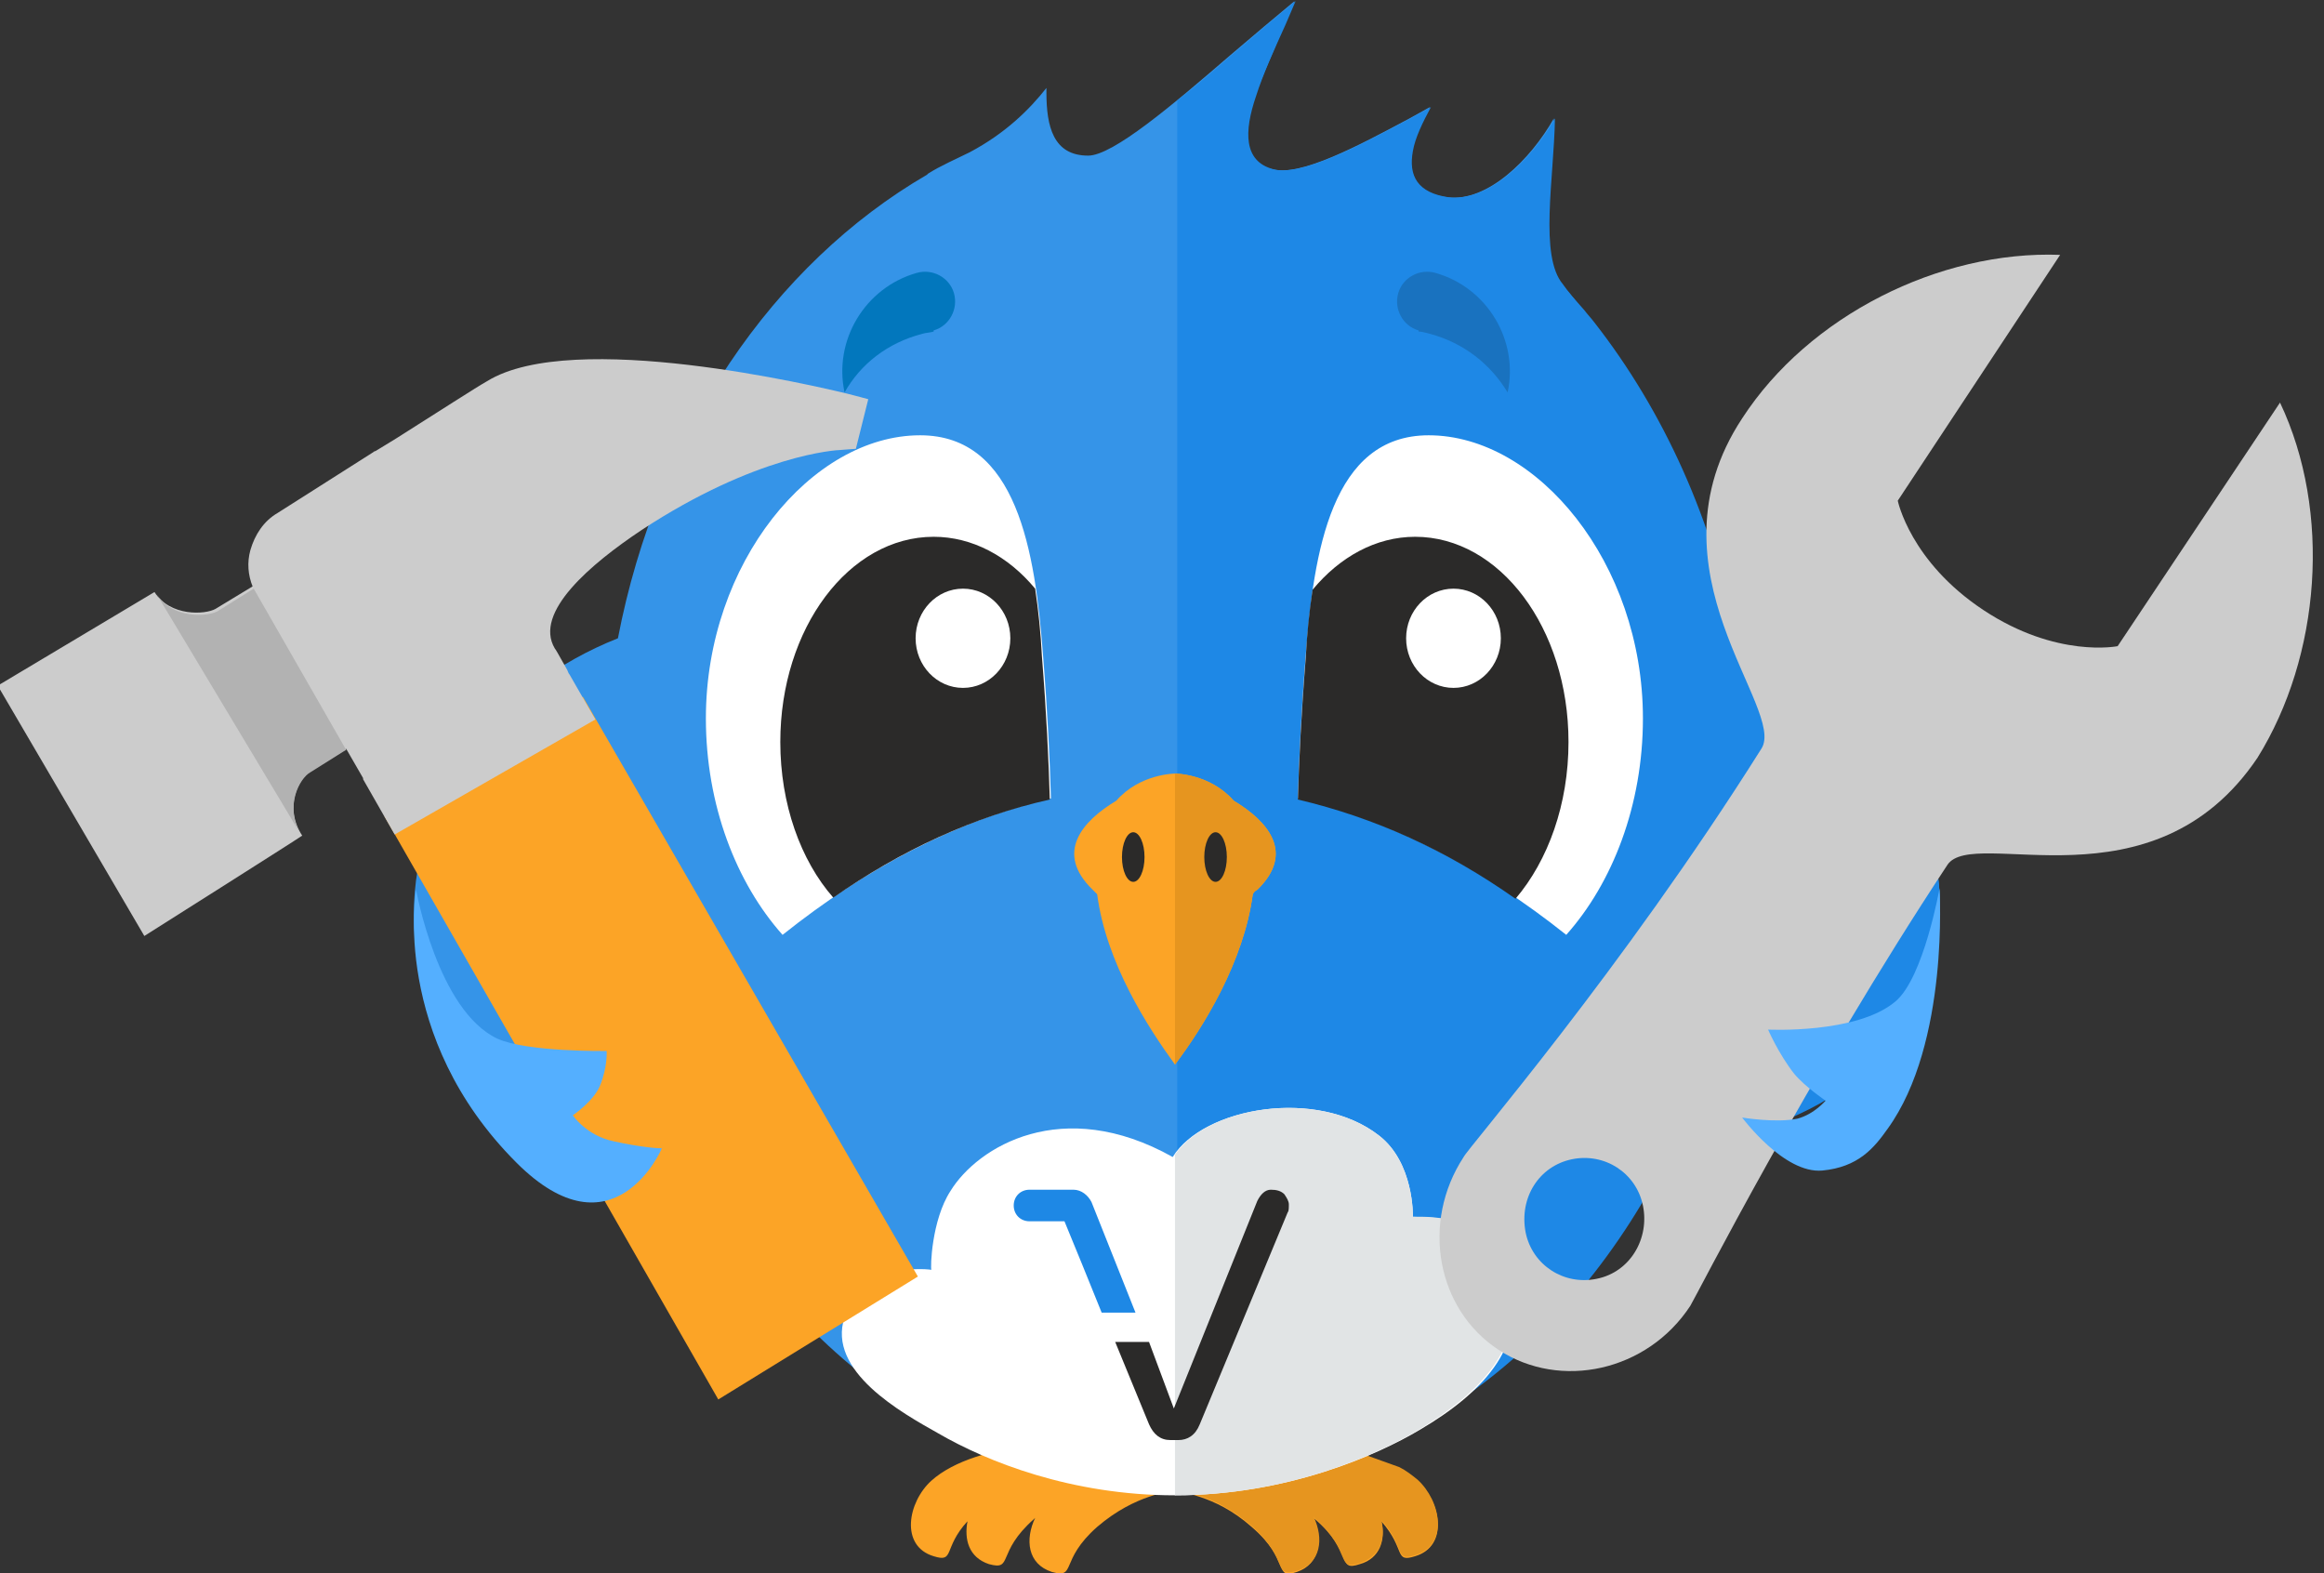 <?xml version="1.0" encoding="utf-8"?>
<!-- Generator: Adobe Illustrator 19.0.0, SVG Export Plug-In . SVG Version: 6.00 Build 0)  -->
<svg version="1.1" id="Layer_1" xmlns="http://www.w3.org/2000/svg" xmlns:xlink="http://www.w3.org/1999/xlink" x="0px" y="0px"
	 viewBox="-260.9 351.3 206.1 139.5" style="enable-background:new -260.9 351.3 206.1 139.5;" xml:space="preserve">
<rect x="-260.9" y="351.3" width="206.1" height="139.5" fill="#333333" stroke="none"/>
<style type="text/css">
	.st0{fill:#FCA426;}
	.st1{fill:#E6951F;}
	.st2{fill-rule:evenodd;clip-rule:evenodd;fill:#3594E8;}
	.st3{fill-rule:evenodd;clip-rule:evenodd;fill:#1E88E6;}
	.st4{fill:#FFFFFF;}
	.st5{fill:#2B2A29;}
	.st6{fill:#1972BF;}
	.st7{fill:#0277BD;}
	.st8{fill:#E1E4E5;}
	.st9{fill:#1E88E5;}
	.st10{display:none;fill-rule:evenodd;clip-rule:evenodd;fill:#CCCCCC;}
	.st11{fill:#CCCCCC;}
	.st12{fill:#B2B2B2;}
	.st13{fill-rule:evenodd;clip-rule:evenodd;fill:#54AFFF;}
	.st14{display:none;fill-rule:evenodd;clip-rule:evenodd;fill:#E5E5E5;}
</style>
<g id="Bird">
	<path class="st0" d="M-156.7,483.3c-0.4,0.4-3.4,0.4-6.9,3.4c-3.4,3-1.8,4.6-4,4c-2.2-0.7-2.4-2.9-1.5-4.8l-0.1,0.1
		c-3.4,3-1.8,4.6-4,4c-1.8-0.6-2.2-2.2-1.9-3.8c-2.2,2.4-1.1,3.7-3,3.1c-3-0.9-2.3-4.8-0.2-6.7c2-1.8,5.6-2.8,8.2-2.9l0,0l0,0l0,0
		c2.9,1.5,7.8,2.4,13.3,2.4c5.5,0,10.3-1,13.3-2.4c0.9,0,1.8,0.2,2.8,0.4l3.9,1.4c0.6,0.3,1.1,0.7,1.6,1.1c2.1,1.9,2.8,5.8-0.2,6.7
		c-1.9,0.6-0.8-0.6-3-3.1c0.4,1.6-0.1,3.3-1.9,3.8c-2.1,0.7-0.5-1-4-4l-0.1-0.1c0.8,1.9,0.6,4.1-1.5,4.8c-2.1,0.7-0.5-1-4-4
		C-153.3,483.7-156.3,483.8-156.7,483.3z"/>
	<path class="st1" d="M-135.2,482.5c-0.5-0.4-1-0.8-1.6-1.1l-3.9-1.4c-1-0.2-1.9-0.4-2.8-0.4c-3,1.5-7.8,2.4-13.3,2.4l0,0v1.2l0,0
		c0.4,0.4,3.4,0.4,6.9,3.4c3.4,3,1.8,4.6,4,4c2.2-0.7,2.4-2.9,1.5-4.8l0.1,0.1c3.4,3.1,1.8,4.7,4,4c1.8-0.6,2.3-2.2,1.9-3.8
		c2.2,2.4,1.1,3.7,3,3.1C-132.4,488.3-133.1,484.4-135.2,482.5z"/>
	<path class="st2" d="M-88.9,432.4c-0.8,12.4-10.6,19-23.8,20.7c-8.9,18.1-25.2,30.2-43.8,30.2c-18.6,0-34.9-12.1-43.8-30.1
		c-13.7-1.5-23.9-8-23.9-20.8c0-10.9,7.5-20.3,18.1-24.5c3.5-18.2,13.8-33.2,27.4-41.1c0,0,0.1-0.1,0.1-0.1c1.1-0.7,2.5-1.3,3.7-1.9
		c3.2-1.7,5.3-3.8,6.8-5.7l0,0.4c0,3,0.6,5.6,3.7,5.6c2.2,0,7.5-4.5,12.6-8.9c2-1.7,4-3.4,5.7-4.8l-0.9,2.1
		c-0.9,2.2-1.9,4.4-2.6,6.3c-1.1,3.3-1.1,5.9,1.5,6.5c2.5,0.7,7.7-2.1,12.2-4.5l1.8-1c-0.7,1.3-1.4,2.7-1.6,3.9
		c-0.3,2.2,0.4,3.8,3.2,4.1c3.5,0.4,7.3-3.3,9.4-7c-0.1,5.4-1.4,12.2,0.7,14.7c0.5,0.6,1.1,1.3,1.9,2.3c0.3,0.4,0.6,0.7,0.9,1.1
		c6.1,7.8,10.5,17.6,12.6,28.4C-96.2,412.9-88.3,422.6-88.9,432.4z"/>
	<path class="st3" d="M-106.9,408.3c-2-10.8-6.5-20.6-12.6-28.4c-0.3-0.4-0.6-0.7-0.9-1.1c-0.8-0.9-1.5-1.7-1.9-2.3
		c-2.1-2.5-0.8-9.3-0.7-14.7c-2.1,3.7-5.9,7.4-9.4,7c-2.8-0.4-3.6-1.9-3.2-4.1c0.2-1.2,0.9-2.6,1.6-3.9l-1.8,1
		c-4.5,2.4-9.7,5.2-12.2,4.5c-2.6-0.7-2.6-3.3-1.5-6.5c0.6-1.9,1.6-4.1,2.6-6.3l0.9-2.1c-1.6,1.3-3.7,3.1-5.7,4.8
		c-1.6,1.4-3.2,2.8-4.8,4v123.2c18.7,0,35-12.1,43.8-30.2c13.3-1.7,23-8.3,23.8-20.7C-88.3,422.6-96.2,412.9-106.9,408.3z"/>
	<path class="st4" d="M-167.7,422.1c-0.1-3.5-0.3-7.7-0.7-12.7c-0.7-9.2-2.3-19.5-10.9-19.5c-9.6,0-19,11.3-19,25.1
		c0,7.7,2.7,14.6,6.8,19.2C-184.1,428.3-176.2,424.1-167.7,422.1z"/>
	<path class="st4" d="M-145.8,422.1c0.1-3.5,0.3-7.7,0.7-12.7c0.7-9.2,2.3-19.5,10.9-19.5c9.6,0,19,11.3,19,25.1
		c0,7.7-2.7,14.6-6.8,19.2C-129.4,428.3-137.4,424.1-145.8,422.1z"/>
	<path class="st5" d="M-121.8,417.1c0-10.1-6.1-18.2-13.6-18.2c-3.5,0-6.7,1.8-9.1,4.7c-0.3,2-0.5,4-0.6,6c-0.4,5-0.6,9.2-0.7,12.6
		c6.8,1.6,13.2,4.5,19.3,8.8C-123.6,427.6-121.8,422.6-121.8,417.1z"/>
	<path class="st5" d="M-191.7,417.1c0,5.5,1.8,10.5,4.7,13.8c6-4.2,12.5-7.2,19.2-8.7c-0.1-3.5-0.3-7.7-0.7-12.7c-0.1-2-0.3-4-0.6-6
		c-2.4-2.9-5.6-4.6-9-4.6C-185.6,398.9-191.7,407-191.7,417.1z"/>
	<ellipse class="st4" cx="-132" cy="407.9" rx="4.2" ry="4.4"/>
	<ellipse class="st4" cx="-175.5" cy="407.9" rx="4.2" ry="4.4"/>
	<path class="st0" d="M-151.5,422.3c-2.1-2.4-5.2-2.4-5.2-2.4l0,0c0,0-3.1,0-5.2,2.4c-3,1.8-5.5,4.6-2.1,7.9
		c0.1,0.1,0.3,0.3,0.4,0.4c0.8,6.1,4.5,11.8,6.9,15.1l0,0c2.5-3.3,6.1-9.1,6.9-15.1c0.1-0.2,0.2-0.3,0.4-0.4
		C-146,426.9-148.5,424.1-151.5,422.3z"/>
	<path class="st1" d="M-151.5,422.3c-2.1-2.4-5.2-2.4-5.2-2.4l0,0v25.8l0,0c2.5-3.3,6.1-9.1,6.9-15.1c0.1-0.2,0.2-0.3,0.4-0.4
		C-146,426.9-148.5,424.1-151.5,422.3z"/>
	<ellipse class="st5" cx="-160.4" cy="427.3" rx="1" ry="2.2"/>
	<ellipse class="st5" cx="-153.1" cy="427.3" rx="1" ry="2.2"/>
	<path class="st6" d="M-134.1,380.9c-0.4-0.1-0.7-0.2-1-0.2l0-0.1c-1.4-0.4-2.2-1.9-1.8-3.3c0.4-1.4,1.9-2.2,3.3-1.8
		c4.6,1.3,7.4,6,6.4,10.6C-128.7,383.6-131.1,381.7-134.1,380.9z"/>
	<path class="st7" d="M-186,386.1c-1-4.6,1.8-9.3,6.4-10.6c1.4-0.4,2.9,0.4,3.3,1.8c0.4,1.4-0.4,2.9-1.8,3.3l0,0.1
		c-0.3,0.1-0.7,0.1-1,0.2C-182.2,381.7-184.6,383.6-186,386.1z"/>
	<path class="st4" d="M-135.6,459.2c0-0.1,0.1-4.8-3-7.2c-5.5-4.3-15.6-2.5-18.3,1.9c-9.8-5.5-17.3-0.9-19.7,3
		c-1.7,2.6-1.8,6.9-1.7,7c0,0-6-0.9-7.7,4.2c-1.6,4.8,5.1,8.5,8.3,10.3c4.3,2.5,11.8,5.5,21,5.5c10,0,18-3.6,21.7-5.8
		c5.8-3.4,9-7.3,8.3-12.2C-127.9,458.8-134.2,459.3-135.6,459.2z M-156.6,479.3L-156.6,479.3L-156.6,479.3L-156.6,479.3
		L-156.6,479.3z"/>
	<path class="st8" d="M-126.8,465.8c-1-7-7.4-6.6-8.8-6.6c0-0.1,0.1-4.8-3-7.2c-5.4-4.2-15.2-2.6-18.1,1.7v30.2
		c10,0,17.9-3.6,21.6-5.8C-129.3,474.6-126.1,470.8-126.8,465.8z M-156.6,479.3L-156.6,479.3L-156.6,479.3L-156.6,479.3
		L-156.6,479.3z"/>
	<path class="st5" d="M-156.8,476.2l7.4-18.4c0.3-0.6,0.7-1,1.2-1c0.5,0,0.9,0.1,1.2,0.4c0.2,0.3,0.4,0.6,0.4,0.9s0,0.6-0.1,0.7
		l-7.8,18.8c-0.4,1-1.1,1.4-1.9,1.4h-0.7c-0.9,0-1.5-0.5-1.9-1.4l-3-7.3h1.9h1.1L-156.8,476.2z"/>
	<path class="st9" d="M-164.1,457.9L-164.1,457.9c-0.3-0.6-0.9-1.1-1.6-1.1c0,0,0,0,0,0h0h-3.9l0,0h0c-0.8,0-1.4,0.6-1.4,1.4
		s0.6,1.4,1.4,1.4c0,0,0,0,0,0l3.1,0l1.6,3.9l1.7,4.2h3L-164.1,457.9z"/>
</g>
<path class="st10" d="M-128.2,419.7l40.2,8.7l-27.5,56.7l-25.2-2.5l-26.2,2.5l0,0l-27.1-2.5l-36-62.9l52.5,8.7l0,0L-128.2,419.7
	L-128.2,419.7z"/>
<path class="st11" d="M-58.7,387l-14.4,21.6c0,0-5.4,1.1-11.9-3.2s-7.6-9.7-7.6-9.7l14.4-21.8c-10.7-0.4-22.3,5.4-28.2,14.5
	c-8.9,13.5,4,25.8,1.7,29.3c-12.4,19.7-26.1,35.5-26.4,36.2c-3.8,5.8-2.4,13.5,3.1,17.1s13.2,1.9,17-3.9
	c0.5-0.8,10.4-20.3,22.8-39.1c2.3-3.5,18.2,4.3,27.5-9.5C-55.1,409.5-54.1,396.7-58.7,387z M-119.3,464.7c-2.9,0.6-5.7-1.2-6.3-4.1
	c-0.6-3.1,1.2-5.9,4.1-6.5c2.9-0.6,5.7,1.2,6.3,4.1C-114.6,461.1-116.3,464.1-119.3,464.7z"/>
<path class="st0" d="M-226.8,423.7l29.6,51.7l17.7-10.9l-29.7-51.4L-226.8,423.7z"/>
<path class="st11" d="M-248.1,434.3c0,0,13.6-8.6,14-8.9c-1.7-2.6-0.2-5.2,0.7-5.7c2.5-1.5,3.1-1.9,3.2-2l0,0l1.5,2.6
	c0,0,0,0.1,0,0.1l2.8,4.9l17.8-10.2l-2.3-4c-0.1-0.1-0.1-0.2-0.2-0.4c-0.8-1.4-1-1.8-1.1-1.9c-1.9-3.2,3.2-7.5,7.7-10.5
	c10.2-6.7,17.3-7.1,17.7-7.1c-0.1,0,1.3-0.1,1.3-0.1l1.1-4.4c0,0-1.1-0.3-1.9-0.5c0,0,0,0,0,0c-2.5-0.6-24.3-5.8-31.9-1.1
	c-0.9,0.5-4.3,2.7-8.1,5.1l-1.8,1.1c-0.1,0-0.2,0.1-0.2,0.1l-8.5,5.4c-1.2,0.7-2,1.9-2.4,3.3c-0.3,1.1-0.2,2.2,0.2,3.2l-3.3,2
	c-0.9,0.5-4,0.7-5.4-1.5l-13.9,8.3L-248.1,434.3z"/>
<path class="st12" d="M-234.1,425.5c-1.7-2.6-0.2-5.2,0.7-5.7c2.4-1.5,3-1.9,3.2-2l-8.2-14.3l-3.2,2c-0.9,0.5-4,0.7-5.4-1.5
	L-234.1,425.5z"/>
<path class="st13" d="M-93.5,451.4c-1.2,1.7-2.6,3.4-5.8,3.7c-3.4,0.3-7.1-4.7-7.1-4.7c0,0,3,0.5,4.9,0.1c1.5-0.4,2.5-1.6,2.5-1.6
	s-1.8-1.2-2.8-2.4c-1.4-1.8-2.3-3.9-2.3-3.9s7.9,0.4,11.3-2.5c2.5-2.1,3.9-10,3.9-10S-88,443.8-93.5,451.4z M-215.1,454.4
	c-11.2-11.2-8.9-24.2-8.9-24.2s1.9,10.7,7.2,13.2c2.6,1.2,9.7,1.1,9.7,1.1s0.1,1.4-0.6,3.1c-0.6,1.4-2.4,2.6-2.4,2.6
	s1.2,1.8,3.6,2.3c2.2,0.5,4.3,0.7,4.3,0.6C-202.2,453.2-206.5,463-215.1,454.4z"/>
<path class="st14" d="M-128.2,419.7l-49.5,8.7l10.6,56.8l26.3-2.5L-128.2,419.7z"/>
</svg>
